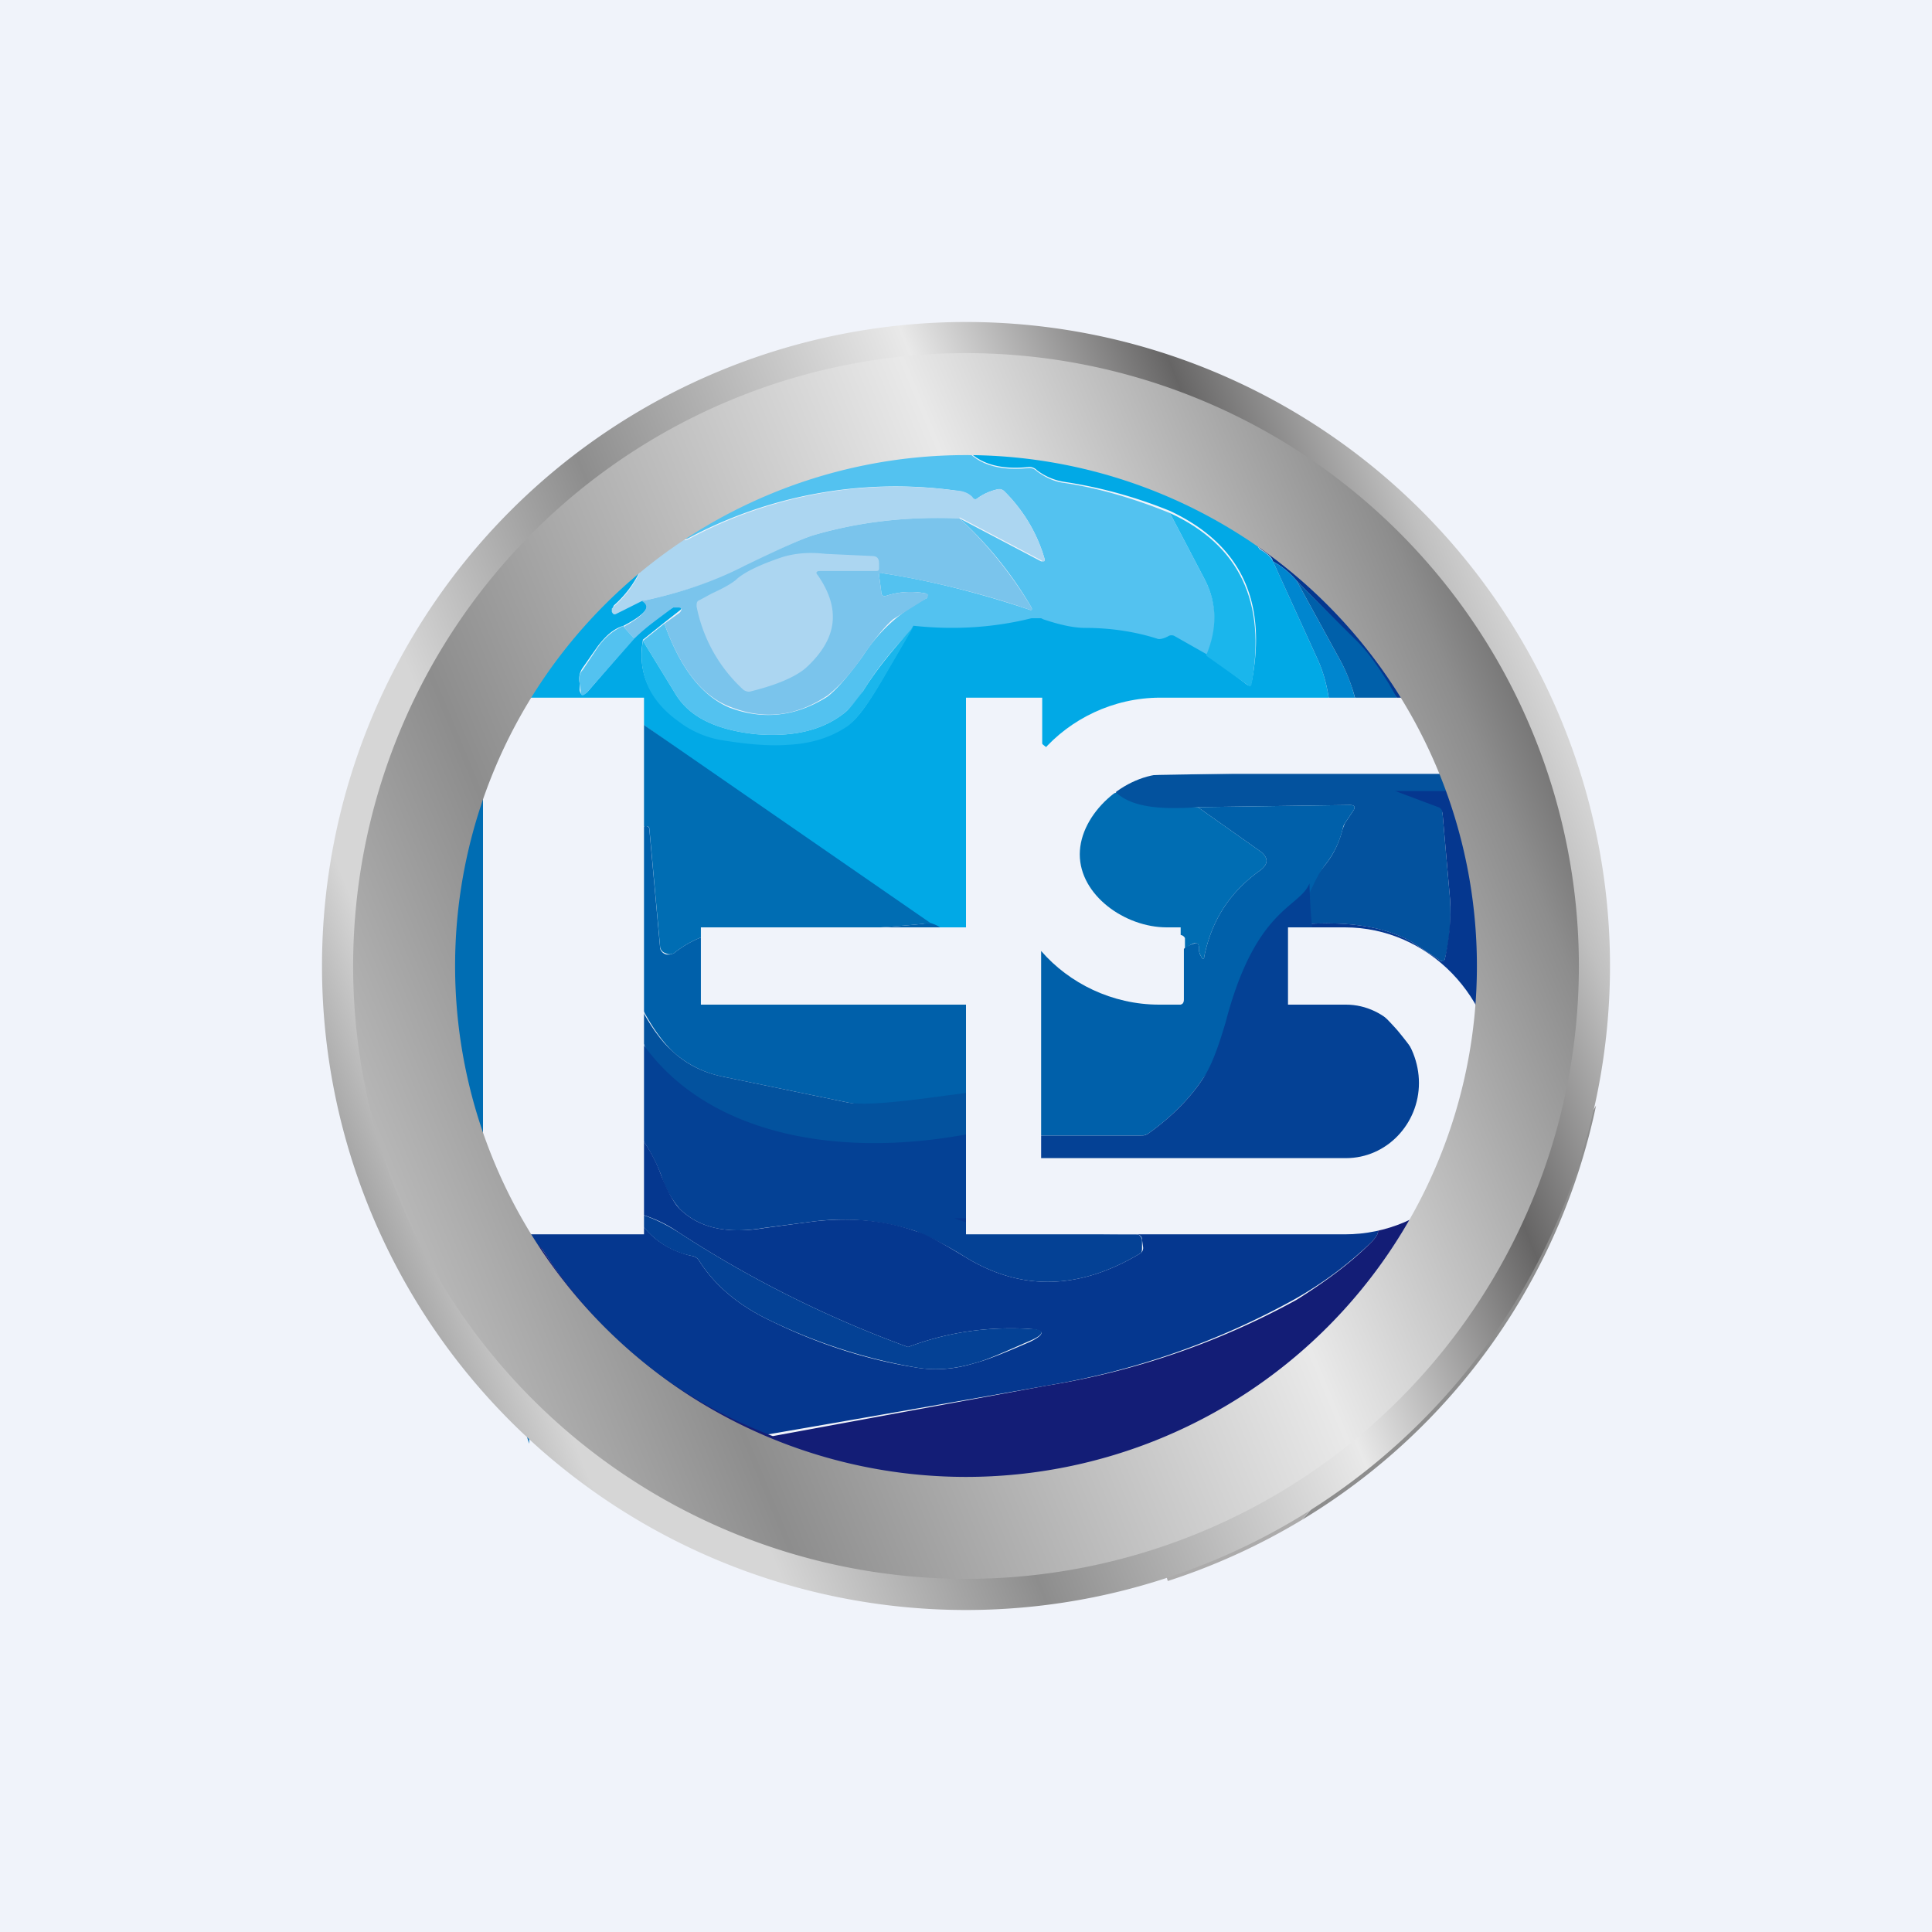 <!-- by TradingView --><svg width="18" height="18" viewBox="0 0 18 18" xmlns="http://www.w3.org/2000/svg"><path fill="#F0F3FA" d="M0 0h18v18H0z"/><path d="m7.35 3.56-.56.2-.69.35-.22.12a.21.21 0 0 1-.13-.05c-.02-.02-.04-.02-.06 0l-.98.68c.29-.3.6-.56.93-.78l1.48-.6c.03-.01.05 0 .07.02.03.05.09.07.16.06Z" fill="#8D8D8D"/><path d="M9.01 4.2c.12.13.31.19.58.16a.1.1 0 0 1 .07.03c.08.06.17.1.26.11.33.05.66.15.98.28l.33.63c.11.22.12.45.01.7l-.3-.17a.06.06 0 0 0-.06 0c-.04.02-.08.03-.1.02-.22-.07-.45-.1-.67-.1a1.23 1.23 0 0 1-.41-.09.13.13 0 0 0-.08 0c-.37.09-.74.11-1.1.07-.2.2-.35.39-.48.6a.92.92 0 0 1-.17.2c-.2.16-.47.23-.83.2-.37-.04-.62-.16-.75-.38l-.3-.49.2-.16c.15.42.35.67.6.78.31.12.62.09.92-.1.09-.07.2-.2.33-.38a1.52 1.52 0 0 1 .6-.54v-.03l-.01-.01a.73.73 0 0 0-.37.02c-.03.01-.05 0-.05-.04l-.02-.15c0-.02.01-.03.03-.02.46.07.92.19 1.37.34.02.01.03 0 .02-.02a3.5 3.5 0 0 0-.67-.83l.76.4c.03 0 .04 0 .03-.03-.07-.24-.2-.45-.37-.62a.07.07 0 0 0-.07-.02.5.5 0 0 0-.18.08c-.02.02-.04.01-.05 0-.03-.04-.08-.06-.16-.07A4.1 4.1 0 0 0 6.44 5c-.07.04-.08.03-.03-.04l.03-.06c.05-.01.1-.04.16-.08l1.07-.46c.48-.14.92-.2 1.34-.17Z" fill="#53C2F0"/><path d="M9.65 4.22c.75.1 1.45.36 2.09.8-.03.04-.03.07 0 .1.07.04.1.07.12.11l.41.9c.08.17.12.36.13.6h-1.84c-.29 0-.55.08-.8.24a.66.66 0 0 1-.16-.16c-.02-.02-.04-.02-.07-.01v-.03c0-.03-.02-.04-.05-.04l-.3.26c-.02 0-.03.01-.03.04a79.87 79.87 0 0 0 0 1.96C9.13 9 9.12 9 9.1 9c0-.07-.05-.12-.15-.15l-3-2.13H4.72c0-.03.02-.07.07-.1l.29-.43c.25-.36.56-.68.92-.96a1 1 0 0 1-.28.41l-.01.02v.03c0 .02 0 .03.03.02l.24-.12c.1.05.04.13-.17.24-.1.03-.17.1-.24.19l-.14.2a.18.18 0 0 0-.03.14v.07c.01.05.03.05.07.02l.44-.51c.1-.1.23-.2.36-.28l.05-.01c.03 0 .04.02.01.04l-.14.11-.2.16c-.05.3.05.54.33.75.12.1.27.16.43.18.25.04.44.05.58.04.23-.01.41-.07.56-.17.1-.06.2-.21.34-.45l.28-.48c.37.04.74.02 1.1-.07h.09l.02.01c.15.05.28.08.39.08.22 0 .45.03.67.1.02.01.06 0 .1-.02a.06.06 0 0 1 .07 0l.3.17.37.28c.02.01.03 0 .04-.02.15-.76-.1-1.29-.76-1.6a4.3 4.3 0 0 0-.98-.27.56.56 0 0 1-.26-.11.1.1 0 0 0-.07-.03c-.27.03-.46-.03-.58-.16l.64.02Z" fill="#01A9E6"/><path d="M8.94 4.83c-.48-.02-.92.03-1.34.15-.11.03-.33.13-.66.3-.3.15-.63.25-.96.32l-.24.12c-.02.01-.03 0-.04-.02v-.03l.02-.02A1 1 0 0 0 6 5.24c.12-.13.26-.24.44-.33l-.03.06c-.05.07-.04.08.03.04a4.1 4.1 0 0 1 2.46-.44c.08 0 .13.03.16.06.01.02.03.03.05.01a.5.5 0 0 1 .18-.08c.03-.01.05 0 .07.02.17.17.3.38.37.62.01.03 0 .04-.03.02l-.76-.4Z" fill="#ACD6F1"/><path d="M11.24 6.1c.1-.24.1-.47-.01-.69l-.33-.63c.65.3.9.83.76 1.6-.01.02-.02.02-.04 0l-.38-.27Z" fill="#1AB6EC"/><path d="M8.94 4.83c.27.25.49.53.67.83.01.03 0 .03-.02.02a8.2 8.2 0 0 0-1.37-.34c-.02 0-.03 0-.03.02l.02.15c0 .04.02.05.05.04a.73.73 0 0 1 .37-.02l.02.01-.01.03-.32.2c-.08.07-.17.18-.28.34-.13.19-.24.3-.33.37-.3.2-.6.23-.92.1-.25-.1-.45-.35-.6-.77l.14-.1c.03-.03.02-.05-.01-.05h-.05c-.13.1-.25.18-.36.29l-.1-.11c.2-.11.26-.19.17-.24.33-.07.65-.17.96-.33.33-.16.55-.26.66-.29.42-.12.86-.17 1.34-.15Z" fill="#7AC4EC"/><path d="M13.13 6.41c0 .08.04.16.14.26.02.02.02.04 0 .05-.03.01-.06.02-.12 0h-.08a.29.29 0 0 0-.05-.21 4.51 4.51 0 0 1-.09-.13 1.76 1.76 0 0 0-.3-.41 65.8 65.8 0 0 1-.55-.56.8.8 0 0 0-.22-.18c-.01-.04-.05-.07-.11-.11-.04-.03-.04-.06-.01-.1.52.35.98.82 1.39 1.4Z" fill="#05378F"/><path d="M7.62 5.36c.22.32.18.6-.12.87-.1.08-.26.15-.5.21-.03.01-.05 0-.07-.01a1.42 1.42 0 0 1-.44-.78c0-.03 0-.05.03-.06l.11-.06c.11-.05.2-.1.24-.14.07-.06.21-.13.42-.2.1-.03.23-.05.4-.03l.43.02c.05 0 .07.02.07.07v.04c0 .02 0 .03-.03.03h-.52c-.04 0-.04.02-.02.04Z" fill="#ACD6F1"/><path d="m12.08 5.41.4.73c.1.18.16.37.18.58h-.26c-.01-.23-.05-.42-.13-.59l-.41-.9a.8.8 0 0 1 .22.18Z" fill="#0086CF"/><path d="M13.07 6.72h-.4c-.03-.2-.09-.4-.19-.58l-.4-.73a49.7 49.7 0 0 0 .56.56c.12.12.21.26.3.4l.08.14c.05.05.06.13.05.21Z" fill="#0060AA"/><path d="m5.81 5.84.1.11-.44.5c-.04.04-.06.04-.06-.01l-.01-.07c-.01-.05 0-.1.03-.13l.14-.21c.07-.1.15-.16.24-.2Z" fill="#53C2F0"/><path d="m8.51 5.84-.28.48c-.14.24-.25.39-.34.45-.15.1-.33.16-.56.17-.14.01-.33 0-.58-.04a.91.91 0 0 1-.43-.18c-.28-.2-.38-.46-.33-.75l.3.49c.13.22.38.34.75.38.36.03.63-.04.83-.2.05-.04.1-.11.17-.2.13-.21.29-.4.47-.6Z" fill="#1AB6EC"/><path d="M8.67 8.6A12 12 0 0 1 7 8.66c-.28-.01-.52.06-.72.22a.08.08 0 0 1-.08 0 .07.07 0 0 1-.05-.06l-.1-1.1s0-.02-.02-.02h-.04l-.02.03v.02l-.02 1.3V6.72L8.67 8.6ZM4.93 4.6v8.85a15.5 15.5 0 0 1-.46-1.78 14.37 14.37 0 0 1-.32-2.96c.09-1.35.34-2.72.78-4.1ZM10.53 7.37c.2.1.4.14.63.15l.58.41c.08.06.08.12 0 .18-.28.2-.45.46-.52.8 0 .03-.02.03-.03 0a.14.14 0 0 1-.02-.08c0-.04-.02-.05-.05-.04a.27.27 0 0 0-.08.05v-.1c-.01-.02-.03-.03-.05-.03h-.45a.63.63 0 0 1-.6-.36.63.63 0 0 1 .06-.7c.13-.18.3-.27.53-.28Z" fill="#006DB3"/><path d="m13 7.18.59.03c.02 0-.16.34-.15.37l.07.8c.01.19 0 .38-.05.56 0 .02-.02.02-.04.01l-.26-.17c-.29-.17-.72-.22-1.3-.14-.03 0-.03.03.01.08h-.08v-.06c0-.03.01-.05.03-.07.2-.16.38-.34.54-.55.07-.09.12-.2.15-.32l.02-.05.08-.12c.02-.03.01-.05-.03-.05l-1.42.02c-.8.06-.75-.2-.94-.29L13 7.18Z" fill="#03529E"/><path d="M13.57 7.37a4.82 4.82 0 0 1 .23 2.42c-.15-.58-.5-.93-1.04-1.05a3.95 3.95 0 0 0-.89-.02c-.04-.05-.04-.08 0-.08.57-.08 1-.03 1.29.14l.26.17c.02.01.03.01.04-.01.04-.18.06-.37.05-.56l-.07-.8a.06.06 0 0 0-.04-.06l-.4-.15h.57Z" fill="#05378F"/><path d="M8.67 8.6c.1.03.15.08.15.14H6.6c-.03 0-.04.02-.04.04l.08.4c0 .02 0 .03.03.03H9.1c.04 0 .05.01.05.04l-.07 1c-.43.06-.96.07-1.19.02l-1.16-.24a.97.97 0 0 1-.47-.24c-.1-.1-.2-.24-.3-.44v-1.6l.01-.02.02-.02a.03.03 0 0 1 .04-.01c.01 0 .02.01.02.03l.1 1.1c0 .02.02.05.05.06.03.01.06 0 .08-.01.2-.16.44-.23.72-.22a12 12 0 0 0 1.67-.06ZM11.5 9.53c-.06.25-.22.42-.3.53-.12.18-.29.35-.5.5a.13.13 0 0 1-.08.02h-.97l-.04.02c-.04.08-.02.11.06.1a.17.17 0 0 1-.12.01c-.02 0-.03-.03-.03-.05V8.64c0-.03 0-.03.03-.01.26.25.53.4.8.43.11.02.33.3.64.3.03 0 .04-.02.04-.05v-.47a.27.27 0 0 1 .1-.05c.02-.01.04 0 .04.04 0 .02 0 .05.02.08.01.03.03.03.03 0 .07-.34.24-.6.52-.8.08-.06.08-.12 0-.18l-.58-.41 1.42-.02c.04 0 .05.02.03.05l-.08.12a.15.15 0 0 0-.02.05.85.85 0 0 1-.15.32c-.16.2-.14.35-.34.52-.21.17-.43.64-.51.97Z" fill="#0060AA"/><path d="M12.2 8.23c.03 1.09.2.67.82 1.37.14.17.4.5.34.71a.66.66 0 0 1-.32.44c-.1.05-.4.16-.63.16l-2.8.03c-.07 0-.04-.26 0-.34l.04-.02h.97c.03 0 .05 0 .08-.02.21-.15.38-.32.5-.5.08-.11.15-.3.22-.54.28-1.07.69-1.06.78-1.29Z" fill="#044195"/><path d="M9.18 10.16v.42c-1.32.28-2.58.7-3.18-.85-.02-.02-.03-.02-.03 0l-.02.36v-.74c.1.2.21.35.31.44.13.12.28.2.47.24l1.16.24c.23.05.86-.06 1.29-.11Z" fill="#03529E"/><path d="M9.15 10.54v.77c.2.07.11.15.26.16.29.02.67.03 1.17.03.04 0 .05.02.06.05v.07c0 .03 0 .05-.02.06-.57.34-1.11.35-1.63.03a3.07 3.07 0 0 0-.46-.24 2.2 2.2 0 0 0-.95-.09l-.46.06c-.35.06-.61 0-.79-.18a.91.91 0 0 1-.17-.31 1.6 1.6 0 0 0-.2-.37v-.49l.01-.35c0-.03.01-.03.03 0 .6.83 1.83 1.08 3.15.8Z" fill="#044195"/><path d="M14.87 10.3a5.92 5.92 0 0 1-2.74 3.86l.28-.32v-.01l-.01-.02c-.01-.01-.02-.02-.03 0-.23.16-.48.28-.76.35l.2-.12c.65-.37 1.21-.85 1.69-1.44l.26-.33c.24-.35.44-.7.61-1.08l.5-.89Z" fill="#8D8D8D"/><path d="M8.89 11.35h1.75c.24.07.48.1.73.1.47 0 .92 0 1.33-.02.16-.01.18.04.07.15-.2.19-.42.36-.7.52a7.2 7.2 0 0 1-2.32.81 555.5 555.5 0 0 1-2.63.46 4.38 4.38 0 0 1-2.06-1.72.12.12 0 0 0-.07-.05c-.03-.01-.06 0-.08.03l-.17-.28h1.2c.12.19.29.3.5.35a.1.1 0 0 1 .07.04c.15.24.38.43.68.57.45.22.9.36 1.34.43.17.03.36.02.55-.04.12-.03.29-.1.52-.2.14-.07.14-.11-.02-.12-.38-.02-.75.03-1.12.17a10.5 10.5 0 0 1-2.14-1.07 1.22 1.22 0 0 0-.36-.17v-.73c.08.11.15.23.2.37.06.15.12.26.17.31.18.18.44.24.8.18l.45-.06c.35-.04.67-.01.95.09.08.02.23.1.46.24.52.32 1.06.31 1.63-.03a.06.06 0 0 0 .03-.06l-.01-.07c0-.03-.02-.05-.06-.05-.5 0-.88-.01-1.17-.03a2.08 2.08 0 0 1-.52-.12Z" fill="#05378F"/><path d="m13.5 10.9-.03.12a4.88 4.88 0 0 1-2.87 2.61l-.75.19a4.88 4.88 0 0 1-4.94-2.19c.02-.03.05-.04.08-.03.03 0 .05.02.07.05a4.38 4.38 0 0 0 2.14 1.73l2.55-.47a7.2 7.2 0 0 0 2.33-.8c.27-.17.5-.34.69-.53.11-.11.09-.16-.07-.15-.41.02-.86.03-1.33.02-.25 0-.49-.03-.73-.1h1.94c.33 0 .63-.15.91-.44Z" fill="#131D76"/><path d="m5.94 11.35.02-.04c.13.04.25.1.36.17a10.5 10.5 0 0 0 2.14 1.07c.37-.14.74-.19 1.12-.17.16 0 .16.05.02.11-.23.1-.4.18-.52.21-.2.06-.38.07-.55.04a5.1 5.1 0 0 1-1.34-.43c-.3-.14-.53-.33-.68-.57a.1.1 0 0 0-.07-.04.76.76 0 0 1-.5-.35Z" fill="#044195"/><path d="M12.13 14.16a6 6 0 0 1-1.25.57l-.05-.17c0-.02 0-.04.02-.05l.7-.33a1.99 1.99 0 0 0 .82-.38h.03v.04l-.27.32Z" fill="#ACABAB"/><path fill-rule="evenodd" d="M9 15A6 6 0 1 0 9 3a6 6 0 0 0 0 12Zm0-.91A5.09 5.09 0 1 0 9 3.91a5.09 5.09 0 0 0 0 10.18Z" fill="url(#a)"/><path d="M6 6.5H4.73l-.23.1v4.9H6v-5ZM6.53 8.64v.72H9v2.14h3.53c.78 0 1.41-.63 1.41-1.42 0-.78-.63-1.44-1.41-1.44H12v.72h.54c.38 0 .68.35.68.73s-.3.7-.68.7H9.7V8.86c.26.3.66.5 1.1.5H11v-.72h-.13c-.39 0-.81-.3-.81-.68 0-.38.42-.75.81-.75h3.33l-.26-.71h-3.13c-.44 0-.84.2-1.1.5v-.5H9v2.14H6.53Z" fill="#F0F3FA"/><path fill-rule="evenodd" d="M9 14.71A5.71 5.71 0 1 0 9 3.29a5.71 5.71 0 0 0 0 11.42Zm0-.95a4.76 4.76 0 1 0 0-9.52 4.76 4.76 0 0 0 0 9.52Z" fill="url(#b)"/><defs><linearGradient id="a" x1="3" y1="11.46" x2="15" y2="6.54" gradientUnits="userSpaceOnUse"><stop stop-color="#8D8D8D"/><stop offset=".11" stop-color="#D6D6D6"/><stop offset=".21" stop-color="#D6D6D6"/><stop offset=".38" stop-color="#8D8D8D"/><stop offset=".63" stop-color="#E9E9E9"/><stop offset=".8" stop-color="#666565"/><stop offset=".92" stop-color="silver"/><stop offset="1" stop-color="#E9E9E9"/></linearGradient><linearGradient id="b" x1="3.29" y1="11.35" x2="14.71" y2="6.65" gradientUnits="userSpaceOnUse"><stop stop-color="silver"/><stop offset=".21" stop-color="#8D8D8D"/><stop offset=".63" stop-color="#E9E9E9"/><stop offset=".92" stop-color="#8D8D8D"/><stop offset="1" stop-color="#666565"/></linearGradient></defs></svg>